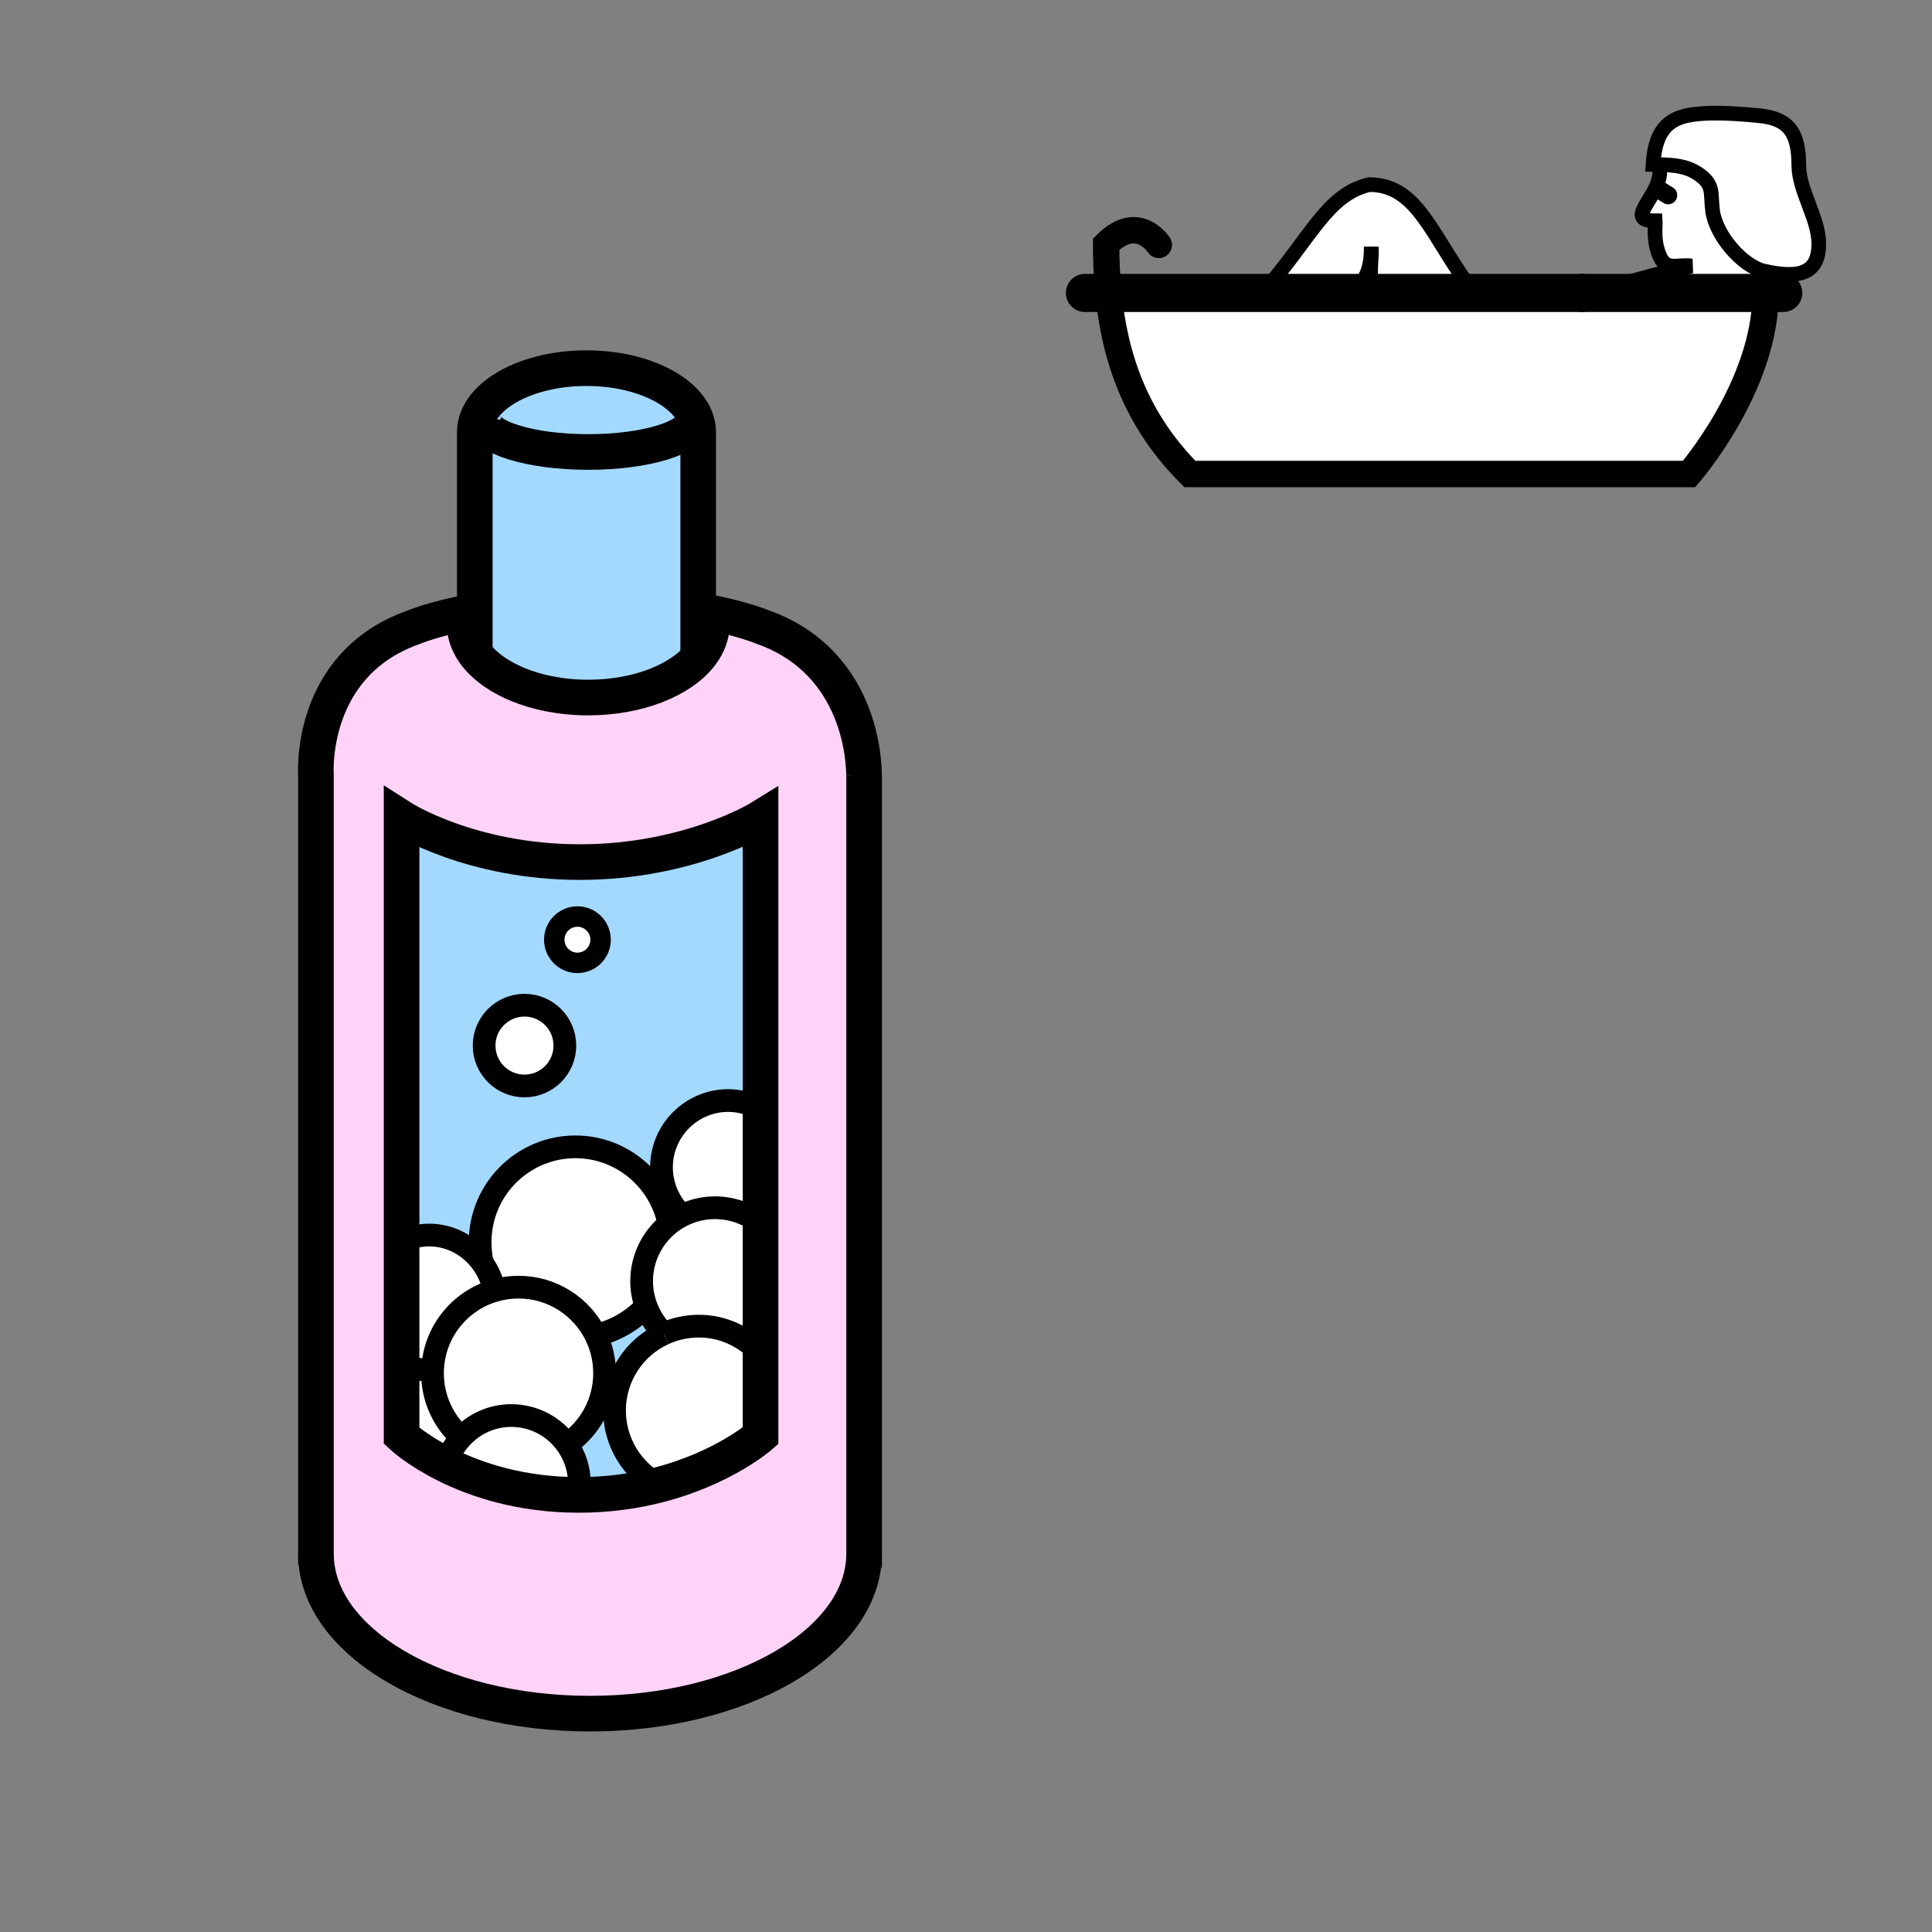 <?xml version="1.0" encoding="iso-8859-1"?>
<!-- Generator: Adobe Illustrator 12.0.1, SVG Export Plug-In . SVG Version: 6.00 Build 51448)  -->
<!DOCTYPE svg PUBLIC "-//W3C//DTD SVG 1.1//EN" "http://www.w3.org/Graphics/SVG/1.1/DTD/svg11.dtd">
<svg version="1.1" id="Layer_1" xmlns="http://www.w3.org/2000/svg" width="850.394" height="850.394"
     viewBox="0 0 850.394 850.394" style="overflow:visible;enable-background:new 0 0 850.394 850.394;"
     xml:space="preserve">
<rect x="0" y="0" width="850.394" height="850.394" fill="#808080" stroke="none"/>
<g id="XMLID_1_">
	<g>
		<path style="fill:#FFFFFF;" d="M217.56,568.08v0.01c-15.29,4.48-26.56,18.351-27.16,34.94h-0.01c-0.45,0.02-0.98,0.029-1.43,0.029
			c-4.36,0-8.49-0.97-12.2-2.72V546.36c3.71-1.75,7.84-2.73,12.2-2.73c9.4,0,17.77,4.73,23.09,11.91
			C214.76,559.19,216.68,563.47,217.56,568.08z"/>
        <path style="fill:#FFFFFF;" d="M255.04,653.08c0,1.64-0.14,3.35-0.39,4.92c-25.57-0.02-45.23-6.7-58.4-13.28
			c1.33-4.51,3.7-8.6,6.83-11.979c5.47-5.931,13.28-9.67,21.95-9.67c10.11,0,19.06,5,24.49,12.68
			C253,640.64,255.04,646.62,255.04,653.08z"/>
        <path style="fill:#A3D9FF;" d="M292.18,587.07c-12.8,5.859-21.69,18.79-21.69,33.79c0,14.09,7.92,26.43,19.49,32.72
			C279.79,656.22,268,658,254.76,658c-0.04,0-0.07,0-0.11,0c0.25-1.57,0.39-3.28,0.39-4.92c0-6.46-2.04-12.44-5.52-17.33
			c10.01-6.81,16.59-18.3,16.59-31.32c0-6-1.39-11.67-3.88-16.71c8.58-1.89,16.39-6.529,22.12-12.76l0.04-0.02
			C286.08,579.57,288.79,583.72,292.18,587.07z"/>
        <path style="fill:#FFFFFF;" d="M188.96,603.06c0.45,0,0.98-0.01,1.43-0.029h0.01c-0.02,0.47-0.03,0.93-0.03,1.399
			c0,11.23,4.89,21.32,12.66,28.261l0.05,0.05c-3.13,3.38-5.5,7.47-6.83,11.979c-12.82-6.41-19.49-12.72-19.49-12.72v-31.66
			C180.47,602.09,184.6,603.06,188.96,603.06z"/>
        <path style="fill:#A3D9FF;" d="M334.76,360v128.18c-4.17-2.27-9.1-3.77-14.18-3.77c-16.25,0-29.42,13.17-29.42,29.42
			c0,8.29,3.52,15.87,9.04,21.22c-2.05,1.04-3.97,2.28-5.74,3.71c-3.78-19.29-20.78-33.96-41.17-33.96
			c-23.17,0-41.95,18.78-41.95,41.95c0,2.9,0.3,5.94,0.86,8.68l-0.15,0.11c-5.32-7.18-13.69-11.91-23.09-11.91
			c-4.36,0-8.49,0.98-12.2,2.73V360c0,0,30.32,19.46,78.47,19.46C303.37,379.46,334.76,360,334.76,360z M264.36,413.62
			c0-5.63-4.57-10.2-10.2-10.2c-5.63,0-10.19,4.57-10.19,10.2s4.56,10.2,10.19,10.2C259.79,423.82,264.36,419.25,264.36,413.62z
			 M248.63,460.23c0-9.811-7.96-17.771-17.77-17.771c-9.82,0-17.77,7.96-17.77,17.771c0,9.81,7.95,17.77,17.77,17.77
			C240.67,478,248.63,470.04,248.63,460.23z"/>
        <path style="fill:#FFFFFF;" d="M254.16,403.42c5.63,0,10.2,4.57,10.2,10.2s-4.57,10.2-10.2,10.2c-5.63,0-10.19-4.57-10.19-10.2
			S248.53,403.42,254.16,403.42z"/>
        <path style="fill:#A3D9FF;" d="M306.06,183.88l-0.87,0.71c0,7.93-20.71,14.36-46.26,14.36c-25.55,0-46.26-6.43-46.26-14.36
			l-2.68-0.02c4.58-12.85,24.4-22.52,48.16-22.52C281.49,162.05,301.03,171.38,306.06,183.88z"/>
        <path style="fill:#FFFFFF;" d="M648.67,128.94H555.69c21.319-24.08,28.22-43.27,46.989-47.68
			C624.13,81.26,629.93,103.72,648.67,128.94z"/>
        <path style="fill:#FFFFFF;" d="M334.76,538.55v57.22c-6.78-7.319-16.38-12.05-27.14-12.05c-5.51,0-10.73,1.2-15.44,3.351
			c-3.39-3.351-6.1-7.5-7.79-12.13c-1.27-3.45-1.97-7.171-1.97-11.011c0-10.17,4.7-19.239,12.04-25.17
			c1.77-1.43,3.69-2.67,5.74-3.71c4.37-2.21,9.32-3.45,14.55-3.45C322.27,531.6,329.27,534.25,334.76,538.55z"/>
        <path style="fill:#FFFFFF;" d="M334.76,595.77V632c0,0-16.05,14.16-44.78,21.58c-11.57-6.29-19.49-18.63-19.49-32.72
			c0-15,8.89-27.931,21.69-33.79c4.71-2.15,9.93-3.351,15.44-3.351C318.38,583.72,327.98,588.45,334.76,595.77z"/>
        <path style="fill:#FFFFFF;" d="M294.46,538.76c-7.34,5.931-12.04,15-12.04,25.17c0,3.84,0.7,7.561,1.97,11.011l-0.04,0.02
			c-5.73,6.23-13.54,10.87-22.12,12.76c-6.17-12.54-19.08-21.16-33.99-21.16c-3.71,0-7.29,0.53-10.68,1.53v-0.01
			c-0.88-4.61-2.8-8.89-5.51-12.54l0.15-0.11c-0.56-2.739-0.86-5.779-0.86-8.68c0-23.17,18.78-41.95,41.95-41.95
			C273.68,504.8,290.68,519.47,294.46,538.76z"/>
        <path style="fill:#FFFFFF;" d="M696.27,128.94h0.03h80.86c0,41.04-33.69,79.7-33.69,79.7s-157.34,0-219.729,0
			c-23.641-23.63-33.08-50.95-35.88-79.7h67.83h92.979H696.27z"/>
        <path style="fill:#FFFFFF;" d="M262.23,587.72c2.49,5.04,3.88,10.71,3.88,16.71c0,13.021-6.58,24.511-16.59,31.32
			c-5.43-7.68-14.38-12.68-24.49-12.68c-8.67,0-16.48,3.739-21.95,9.67l-0.05-0.05c-7.77-6.94-12.66-17.03-12.66-28.261
			c0-0.47,0.01-0.93,0.03-1.399c0.6-16.59,11.87-30.46,27.16-34.94c3.39-1,6.97-1.53,10.68-1.53
			C243.15,566.56,256.06,575.18,262.23,587.72z"/>
        <path style="fill:#FFFFFF;" d="M334.76,488.18v50.37c-5.49-4.3-12.49-6.95-20.01-6.95c-5.23,0-10.18,1.24-14.55,3.45
			c-5.52-5.35-9.04-12.93-9.04-21.22c0-16.25,13.17-29.42,29.42-29.42C325.66,484.41,330.59,485.91,334.76,488.18z"/>
        <path style="fill:#FFD3F7;" d="M207.38,285.1c7.27,12.75,27.6,21.93,51.55,21.93c22.07,0,41.07-7.79,49.6-18.99l-1.21-1.14v-17.7
			h2.82c15.71,2.68,25.83,6.91,25.83,6.91c43.37,15.57,44.36,59.96,44.32,65.21h0.06v342.57c0,38.87-54.02,70.391-120.64,70.391
			c-66.63,0-120.64-31.521-120.64-70.391h-0.01V341.32c0,0-3.54-48.51,42.58-65.07c0,0,9.5-3.97,24.39-6.66h2.96v15.11L207.38,285.1
			z M334.76,632v-36.23v-57.22v-50.37V360c0,0-31.39,19.46-79.53,19.46c-48.15,0-78.47-19.46-78.47-19.46v186.36v53.979V632
			c0,0,6.67,6.31,19.49,12.72c13.17,6.58,32.83,13.261,58.4,13.28c0.04,0,0.07,0,0.11,0c13.24,0,25.03-1.78,35.22-4.42
			C318.71,646.16,334.76,632,334.76,632z"/>
        <path style="fill:#FFFFFF;" d="M230.86,442.46c9.81,0,17.77,7.96,17.77,17.771c0,9.81-7.96,17.77-17.77,17.77
			c-9.82,0-17.77-7.96-17.77-17.77C213.09,450.42,221.04,442.46,230.86,442.46z"/>
        <path style="fill:#FFFFFF;" d="M776.57,119.37c0.239,0.05,0.479,0.1,0.71,0.15v0.02c0,3.13,0,6.27,0,9.4h-0.12H696.3
			c10.391-1.35,34.26-9.14,48.34-11.88c-7.29-0.83-11.55,2.78-14.609-5.62c-2.32-6.36-1.29-11.38-1.46-14.24
			c-15.58,0,5.52-12.78,1.46-24.74c6.01,0.13,11.95,0.44,17.16,3.88c7.489,4.95,5.59,8.35,6.63,16.46
			C755.21,103.53,766.86,117.2,776.57,119.37z"/>
        <path style="fill:#FFFFFF;" d="M791.76,72.69c0.05,11.54,8.88,23.33,8.811,34.85c-0.08,11.93-7.301,15.43-23.29,11.98
			c-0.23-0.05-0.471-0.1-0.71-0.15c-9.71-2.17-21.36-15.84-22.75-26.57c-1.04-8.11,0.859-11.51-6.63-16.46
			c-5.21-3.44-11.15-3.75-17.16-3.88c-0.811-0.02-1.61-0.03-2.42-0.05c0.659-9.81,3.18-18.4,13.42-21.17
			c9.17-2.48,24.1-1.21,33.489-0.3C788.06,52.27,791.7,59.24,791.76,72.69z"/>
        <path style="fill:#A3D9FF;" d="M307.32,286.9l1.21,1.14c-8.53,11.2-27.53,18.99-49.6,18.99c-23.95,0-44.28-9.18-51.55-21.93
			l1.61-0.4v-15.11v-79.34c0-1.95,0.34-3.85,1-5.68l2.68,0.02c0,7.93,20.71,14.36,46.26,14.36c25.55,0,46.26-6.43,46.26-14.36
			l0.87-0.71c0.82,2.05,1.26,4.18,1.26,6.37v78.95V286.9z"/>
	</g>
    <g>
		<path style="fill:none;stroke:#000000;stroke-width:15.68;" d="M208.99,284.7v-15.11v-79.34c0-1.95,0.34-3.85,1-5.68
			c4.58-12.85,24.4-22.52,48.16-22.52c23.34,0,42.88,9.33,47.91,21.83c0.82,2.05,1.26,4.18,1.26,6.37v78.95v17.7"/>
        <path style="fill:none;stroke:#000000;stroke-width:15.68;" d="M305.19,184.59c0,7.93-20.71,14.36-46.26,14.36
			c-25.55,0-46.26-6.43-46.26-14.36"/>
        <path style="fill:none;stroke:#000000;stroke-width:15.68;" d="M313.34,274.75c0,4.73-1.72,9.23-4.81,13.29
			c-8.53,11.2-27.53,18.99-49.6,18.99c-23.95,0-44.28-9.18-51.55-21.93c-1.85-3.25-2.86-6.73-2.86-10.35"/>
        <polyline style="fill:none;stroke:#000000;stroke-width:15.68;"
                  points="380.35,689.94 380.35,683.89 380.35,341.32 		"/>
        <path style="fill:none;stroke:#000000;stroke-width:15.68;" d="M206.03,269.59c-14.89,2.69-24.39,6.66-24.39,6.66
			c-46.12,16.56-42.58,65.07-42.58,65.07v342.57v4.75"/>
        <path style="fill:none;stroke:#000000;stroke-width:15.68;" d="M380.28,341.83c0,0,0.01-0.17,0.01-0.51
			c0.04-5.25-0.95-49.64-44.32-65.21c0,0-10.12-4.23-25.83-6.91"/>
        <path style="fill:none;stroke:#000000;stroke-width:15.68;" d="M380.35,683.89c0,38.87-54.02,70.391-120.64,70.391
			c-66.63,0-120.64-31.521-120.64-70.391"/>
        <polyline style="fill:none;stroke:#000000;stroke-width:16.788;stroke-linecap:round;" points="696.3,128.94 777.16,128.94 
			777.28,128.94 784.91,128.94 		"/>
        <polyline style="fill:none;stroke:#000000;stroke-width:16.788;stroke-linecap:round;" points="477.56,128.94 487.86,128.94 
			555.69,128.94 648.67,128.94 696.27,128.94 		"/>
        <path style="fill:none;stroke:#000000;stroke-width:11.623;stroke-linecap:round;" d="M510.06,107.8c0,0-9.159-14.32-23.18-0.31
			c0,7.21,0.29,14.38,0.98,21.45c2.8,28.75,12.239,56.07,35.88,79.7c62.39,0,219.729,0,219.729,0s33.69-38.66,33.69-79.7"/>
        <path style="fill:none;stroke:#000000;stroke-width:6.457;stroke-linecap:round;" d="M777.28,119.52
			c15.989,3.45,23.21-0.05,23.29-11.98c0.069-11.52-8.761-23.31-8.811-34.85c-0.06-13.45-3.7-20.42-17.24-21.75
			c-9.39-0.91-24.319-2.18-33.489,0.3c-10.24,2.77-12.761,11.36-13.42,21.17c0.81,0.02,1.609,0.03,2.42,0.05
			c6.01,0.13,11.95,0.44,17.16,3.88c7.489,4.95,5.59,8.35,6.63,16.46c1.39,10.73,13.04,24.4,22.75,26.57
			C776.81,119.42,777.05,119.47,777.28,119.52z"/>
        <path style="fill:none;stroke:#000000;stroke-width:6.457;stroke-linecap:round;" d="M730.03,72.46
			c4.06,11.96-17.04,24.74-1.46,24.74c0.17,2.86-0.86,7.88,1.46,14.24c3.06,8.4,7.319,4.79,14.609,5.62
			c-14.08,2.74-37.949,10.53-48.34,11.88h-0.03c-0.14,0.02-0.26,0.04-0.39,0.05"/>
        <path style="fill:none;stroke:#000000;stroke-width:7.969;stroke-linecap:round;" d="M734.27,85.94
			c-3.09-1.93-4.189-2.58-4.329-2.68l0.01,0.01c0.02,0.01,0.08,0.04,0.17,0.08"/>
        <path style="fill:none;stroke:#000000;stroke-width:6.457;stroke-linecap:round;" d="M648.67,128.94
			c-18.74-25.22-24.54-47.68-45.99-47.68c-18.77,4.41-25.67,23.6-46.989,47.68"/>
        <path style="fill:none;stroke:#000000;stroke-width:6.457;stroke-linecap:round;" d="M596.3,127c8.07-4.65,7.24-18.07,7.24-18.47
			c0,0,0,0,0,0.01c0,0.04,0.02,0.16,0.04,0.38c0.5,4.47-1.68,13.93,1.37,16.98"/>
        <path style="fill:none;stroke:#000000;stroke-width:15.68;" d="M176.76,546.36V360c0,0,30.32,19.46,78.47,19.46
			c48.14,0,79.53-19.46,79.53-19.46v128.18v50.37v57.22V632c0,0-16.05,14.16-44.78,21.58C279.79,656.22,268,658,254.76,658
			c-0.04,0-0.07,0-0.11,0c-25.57-0.02-45.23-6.7-58.4-13.28c-12.82-6.41-19.49-12.72-19.49-12.72v-31.66V546.36z"/>
        <path style="fill:none;stroke:#000000;stroke-width:10;" d="M176.76,546.36c3.71-1.75,7.84-2.73,12.2-2.73
			c9.4,0,17.77,4.73,23.09,11.91c2.71,3.65,4.63,7.93,5.51,12.54"/>
        <path style="fill:none;stroke:#000000;stroke-width:10;" d="M190.39,603.03c-0.45,0.02-0.98,0.029-1.43,0.029
			c-4.36,0-8.49-0.97-12.2-2.72"/>
        <path style="fill:none;stroke:#000000;stroke-width:10;" d="M284.35,574.96c-5.73,6.23-13.54,10.87-22.12,12.76"/>
        <path style="fill:none;stroke:#000000;stroke-width:10;" d="M212.2,555.43c-0.56-2.739-0.86-5.779-0.86-8.68
			c0-23.17,18.78-41.95,41.95-41.95c20.39,0,37.39,14.67,41.17,33.96"/>
        <path style="fill:none;stroke:#000000;stroke-width:10;" d="M248.63,460.23c0,9.81-7.96,17.77-17.77,17.77
			c-9.82,0-17.77-7.96-17.77-17.77c0-9.811,7.95-17.771,17.77-17.771C240.67,442.46,248.63,450.42,248.63,460.23z"/>
        <path style="fill:none;stroke:#000000;stroke-width:9;" d="M264.36,413.62c0,5.63-4.57,10.2-10.2,10.2
			c-5.63,0-10.19-4.57-10.19-10.2s4.56-10.2,10.19-10.2C259.79,403.42,264.36,407.99,264.36,413.62z"/>
        <path style="fill:none;stroke:#000000;stroke-width:10;" d="M300.2,535.05c-5.52-5.35-9.04-12.93-9.04-21.22
			c0-16.25,13.17-29.42,29.42-29.42c5.08,0,10.01,1.5,14.18,3.77"/>
        <path style="fill:none;stroke:#000000;stroke-width:10;" d="M292.18,587.07c-3.39-3.351-6.1-7.5-7.79-12.13
			c-1.27-3.45-1.97-7.171-1.97-11.011c0-10.17,4.7-19.239,12.04-25.17c1.77-1.43,3.69-2.67,5.74-3.71
			c4.37-2.21,9.32-3.45,14.55-3.45c7.52,0,14.52,2.65,20.01,6.95"/>
        <path style="fill:none;stroke:#000000;stroke-width:10;" d="M196.25,644.72c1.33-4.51,3.7-8.6,6.83-11.979
			c5.47-5.931,13.28-9.67,21.95-9.67c10.11,0,19.06,5,24.49,12.68c3.48,4.89,5.52,10.87,5.52,17.33c0,1.64-0.14,3.35-0.39,4.92"/>
        <path style="fill:none;stroke:#000000;stroke-width:10;" d="M203.03,632.69c-7.77-6.94-12.66-17.03-12.66-28.261
			c0-0.47,0.01-0.93,0.03-1.399c0.6-16.59,11.87-30.46,27.16-34.94c3.39-1,6.97-1.53,10.68-1.53c14.91,0,27.82,8.62,33.99,21.16
			c2.49,5.04,3.88,10.71,3.88,16.71c0,13.021-6.58,24.511-16.59,31.32"/>
        <path style="fill:none;stroke:#000000;stroke-width:10;" d="M289.98,653.58c-11.57-6.29-19.49-18.63-19.49-32.72
			c0-15,8.89-27.931,21.69-33.79"/>
        <path style="fill:none;stroke:#000000;stroke-width:10;" d="M292.18,587.07c4.71-2.15,9.93-3.351,15.44-3.351
			c10.76,0,20.36,4.73,27.14,12.05"/>
        <path style="fill:none;stroke:#000000;stroke-width:6.457;stroke-linecap:round;" d="M777.28,119.54c0,3.13,0,6.27,0,9.4
			c0,0.02,0,0.03,0,0.05"/>
	</g>
</g>
    <rect style="fill:none;" width="850.394" height="850.394"/>
</svg>
